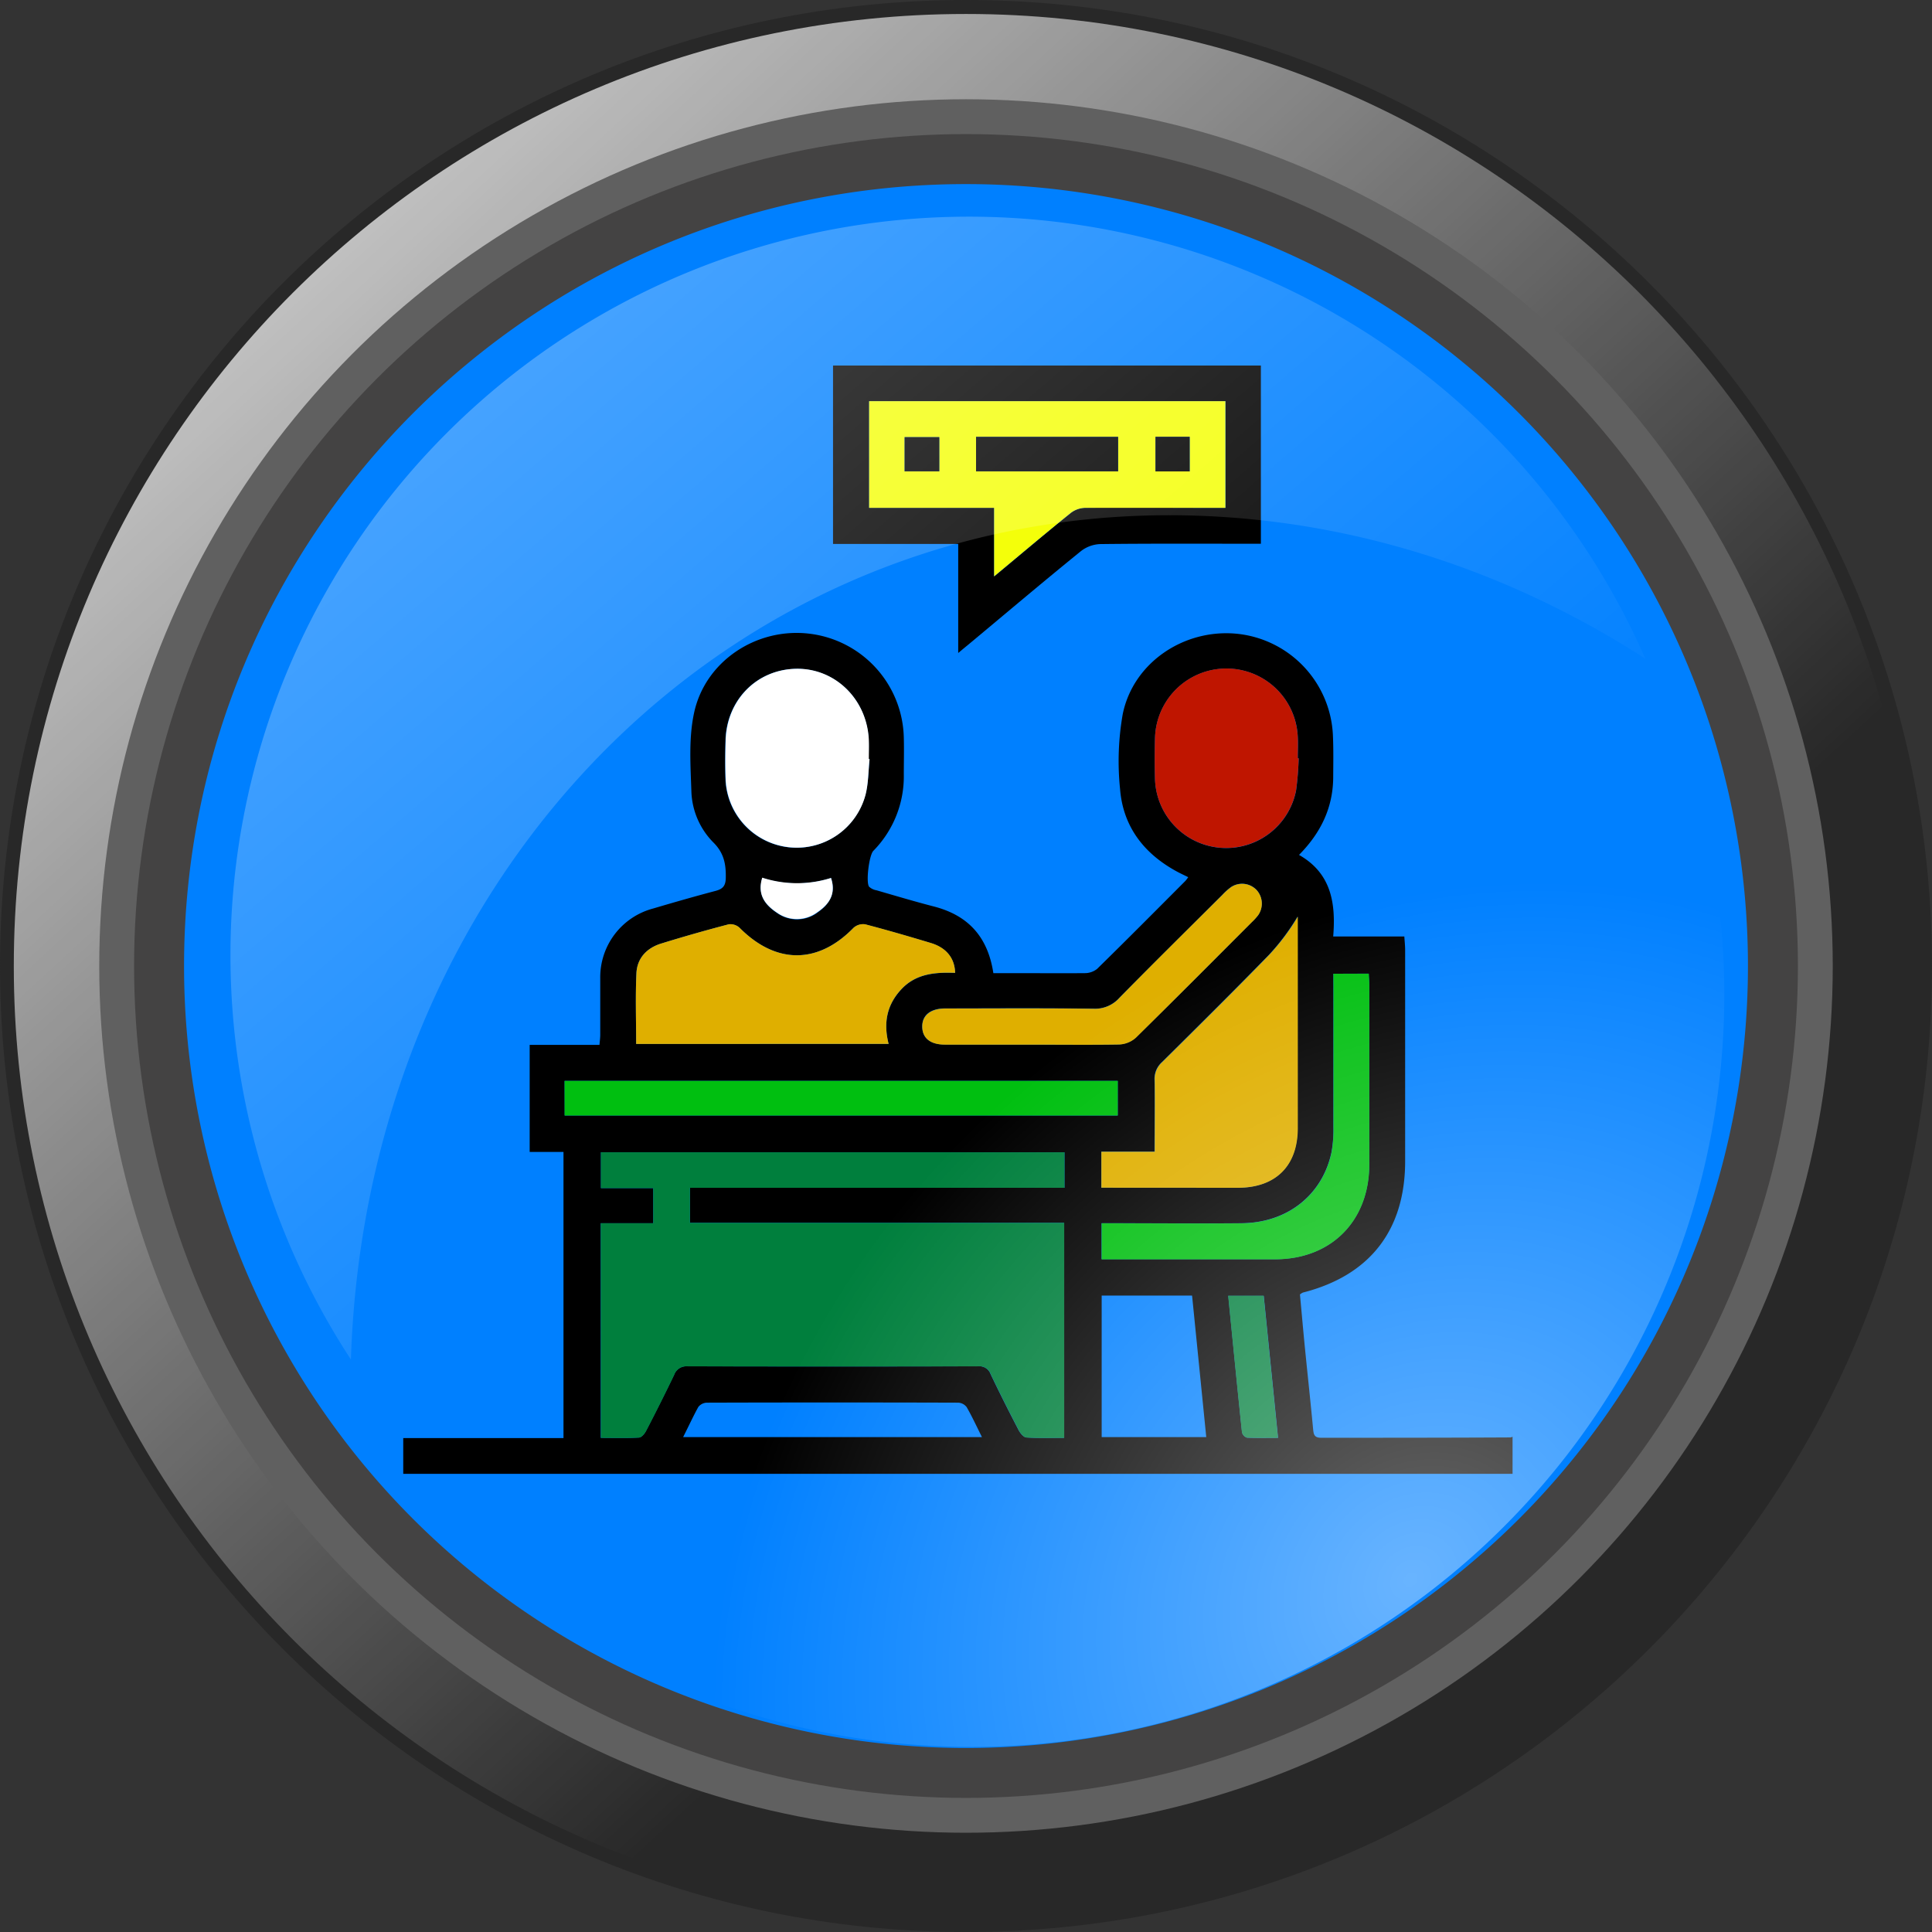 <svg id="Layer_1" data-name="Layer 1" xmlns="http://www.w3.org/2000/svg" xmlns:xlink="http://www.w3.org/1999/xlink" viewBox="0 0 452 452"><rect x="0" y="0" width="452" height="452" fill="#333333" stroke="none"/><defs><style>.cls-1{fill:#282828;}.cls-2{fill:url(#linear-gradient);}.cls-3{fill:#606060;}.cls-4{fill:#444343;}.cls-5{fill:#0080ff;}.cls-6{fill:#007f3d;}.cls-7{fill:#dfaf00;}.cls-8{fill:#bf1500;}.cls-9{fill:#fff;}.cls-10{fill:#00bf10;}.cls-11{fill:#f4ff0a;}.cls-12{fill:url(#radial-gradient);}.cls-13{opacity:0.32;isolation:isolate;fill:url(#linear-gradient-2);}</style><linearGradient id="linear-gradient" x1="539.45" y1="-200.28" x2="651.03" y2="-79.16" gradientTransform="translate(-1412.61 701.89) scale(2.79)" gradientUnits="userSpaceOnUse"><stop offset="0" stop-color="#fff"/><stop offset="1" stop-color="#fff" stop-opacity="0"/></linearGradient><radialGradient id="radial-gradient" cx="895.28" cy="227.14" r="21.12" gradientTransform="translate(3509.3 6329.83) rotate(-135) scale(6.99 8.43)" gradientUnits="userSpaceOnUse"><stop offset="0" stop-color="#fff" stop-opacity="0.41"/><stop offset="1" stop-color="#fff" stop-opacity="0"/></radialGradient><linearGradient id="linear-gradient-2" x1="612.86" y1="281.49" x2="677.56" y2="356.55" gradientTransform="translate(-1588.75 -580.36) scale(2.91)" xlink:href="#linear-gradient"/></defs><title>Counselling(Button Only)</title><path class="cls-1" d="M560.17,407.19c0,124.81-101.2,226-226,226s-226-101.19-226-226,101.19-226,226-226S560.17,282.38,560.17,407.19Z" transform="translate(-108.17 -181.19)"/><path class="cls-2" d="M556.93,407.23c0,123-99.75,222.76-222.76,222.76S111.4,530.24,111.4,407.23s99.75-222.77,222.77-222.77S556.93,284.18,556.93,407.23Z" transform="translate(-108.17 -181.19)"/><circle class="cls-3" cx="226" cy="226" r="202.78"/><circle class="cls-4" cx="226" cy="226" r="194.63"/><path class="cls-5" d="M517.11,407.2a182.94,182.94,0,0,1-365.88,0c0-101,81.91-182.94,182.94-182.94A182.94,182.94,0,0,1,517.11,407.2Z" transform="translate(-108.17 -181.19)"/><path d="M202.51,526v-8.37H240V450.69h-7.91V425.64h16.33c.08-.94.18-1.66.18-2.39,0-4.39,0-8.78,0-13.17a16.64,16.64,0,0,1,12.34-16.33c4.85-1.43,9.71-2.83,14.6-4.12,1.72-.45,2.4-1.16,2.43-3.07.06-3.15-.41-5.74-2.81-8.18a17.78,17.78,0,0,1-5.23-11.82c-.2-6.11-.66-12.43.57-18.34C273,335.93,285.1,328,297.41,329.43a25.07,25.07,0,0,1,22.21,24.33c.08,2.87,0,5.75,0,8.62a24.82,24.82,0,0,1-7.12,17.86c-1,1-1.79,7.37-1,8.4a3.43,3.43,0,0,0,1.74.84c4.46,1.29,8.9,2.62,13.39,3.78,8,2.06,12.64,7.05,13.94,15.6h4.91c5.49,0,11,.05,16.47,0a4.58,4.58,0,0,0,2.9-1c6.94-6.8,13.78-13.69,20.64-20.57a8.63,8.63,0,0,0,.67-.88c-.83-.41-1.58-.76-2.31-1.14-7.86-4.15-12.91-10.52-13.63-19.42a63.56,63.56,0,0,1,.62-17.6c2.47-12.07,14.36-20,26.71-18.79A25,25,0,0,1,420,353c.16,3.29.1,6.59.08,9.88,0,7.12-2.82,13.09-8,18.32,7.51,4.26,8.64,11.21,8,19.08h16.64c.08,1.23.19,2.2.19,3.17q0,24.7,0,49.41c0,16.15-8.28,26.76-23.92,30.73a3.41,3.41,0,0,0-.69.44c.39,4.2.77,8.54,1.2,12.88.62,6.22,1.3,12.43,1.88,18.65.12,1.25.3,2,1.84,2,14.78,0,29.56,0,44.34-.08a1.51,1.51,0,0,0,.48-.16V526Zm46.21-58.63v50.21c3.06,0,6,.09,8.91-.07.6,0,1.34-.9,1.67-1.55q3.38-6.51,6.57-13.12a3,3,0,0,1,3-2q34.07.09,68.14,0a2.76,2.76,0,0,1,2.9,1.81c2.1,4.41,4.3,8.77,6.56,13.11.38.73,1.17,1.69,1.82,1.73,2.92.19,5.85.09,8.82.09V467.28H269.59v-8.2h87.62v-8.31H248.76v8.38H261v8.22ZM257,425.43h59.06c-1.24-4.91-.41-9.17,3-12.81s8-4,12.56-3.81c-.1-3.47-2.08-5.9-5.72-7-5.08-1.53-10.18-3-15.32-4.36a3.35,3.35,0,0,0-2.74.83c-8.33,8.53-18.13,8.53-26.63,0a3.18,3.18,0,0,0-2.53-.84q-8,2.08-15.8,4.5c-3.36,1-5.64,3.39-5.82,6.92C256.83,414.29,257,419.76,257,425.43Zm108.81,33.63h31.93c8.86,0,14-5.13,14-13.94q0-23.67,0-47.33v-2.16a52,52,0,0,1-6.75,9c-8.25,8.45-16.64,16.76-25,25.06a5.22,5.22,0,0,0-1.72,4.19c.11,5.47,0,10.93,0,16.74H365.84ZM412,358.6l-.21,0c0-1.68.09-3.38,0-5.06a16.71,16.71,0,0,0-33.4.51q-.11,4.68,0,9.36a16.66,16.66,0,0,0,33,2.74A69.7,69.7,0,0,0,412,358.6Zm-100.36.2-.26,0c0-1.52.06-3,0-4.55-.41-9.48-7.85-16.74-17-16.58-9.27.17-16.32,7.38-16.5,16.94-.06,3-.08,5.91,0,8.86a16.65,16.65,0,0,0,32.75,3.61C311.35,364.39,311.32,361.56,311.61,358.8Zm-71.35,83.37H369.67v-8.1H240.26ZM420.12,409v3c0,10.89,0,21.79,0,32.68a30.49,30.49,0,0,1-.44,6.05c-2.11,10-10.31,16.53-21,16.63-10,.1-19.93,0-29.9,0h-2.9v8.43h2.36c12.75,0,25.51,0,38.26,0,13.15,0,22-9,22-22.19q0-21,0-42.06c0-.82-.07-1.64-.12-2.57Zm-70.4,16.61c6.76,0,13.51.08,20.25-.08a6.24,6.24,0,0,0,3.92-1.59C383,415,392,406,401,396.94a13.49,13.49,0,0,0,1.53-1.68,4.73,4.73,0,0,0-.36-5.84,4.67,4.67,0,0,0-6-.7,14.42,14.42,0,0,0-2.06,1.85c-8,8-16.05,15.94-24,24a7.65,7.65,0,0,1-6.13,2.6c-11.56-.15-23.12-.08-34.68-.06-3.49,0-5.42,1.6-5.37,4.31s1.93,4.13,5.28,4.14C336.05,425.6,342.89,425.59,349.72,425.59Zm37.34,58.69H365.91v33.11h24.47C389.26,506.2,388.16,495.25,387.06,484.28Zm-119,33.1H337.9c-1.27-2.54-2.32-4.83-3.57-7a2.63,2.63,0,0,0-2-1.05q-29.39-.09-58.78,0a2.66,2.66,0,0,0-2,1C270.35,512.51,269.31,514.81,268,517.38Zm139.12.2c-1.15-11.46-2.26-22.41-3.35-33.25h-8.3c1.08,10.81,2.11,21.38,3.22,31.94a1.77,1.77,0,0,0,1.15,1.25C402.2,517.64,404.54,517.58,407.15,517.58Zm-104.56-131a26.39,26.39,0,0,1-16.09,0c-1.21,3.88.58,6.29,3.46,8.2a8,8,0,0,0,9.46-.13C302.23,392.7,303.81,390.27,302.59,386.59Z" transform="translate(-108.17 -181.19)"/><path d="M403.16,308.4h-2.92c-11.56,0-23.13-.06-34.69.08a7.82,7.82,0,0,0-4.49,1.65c-8.64,7-17.15,14.21-25.71,21.34-.88.74-1.78,1.46-3,2.49V308.45H303.06V266.71h100.1ZM311.51,300h29.24v16.06c6.29-5.23,12-10.07,17.86-14.79A5.79,5.79,0,0,1,362,300c10.05-.09,20.1,0,30.15,0h2.74V275.05H311.51Z" transform="translate(-108.17 -181.19)"/><path class="cls-6" d="M248.72,467.37H261v-8.22H248.76v-8.38H357.21v8.31H269.59v8.2h87.56v50.31c-3,0-5.9.1-8.82-.09-.65,0-1.44-1-1.82-1.73-2.26-4.34-4.46-8.7-6.56-13.11a2.76,2.76,0,0,0-2.9-1.81q-34.07.06-68.14,0a3,3,0,0,0-3,2q-3.18,6.62-6.57,13.12c-.33.65-1.07,1.52-1.67,1.55-2.92.16-5.85.07-8.91.07Z" transform="translate(-108.17 -181.19)"/><path class="cls-7" d="M257,425.43c0-5.67-.2-11.14.07-16.59.18-3.53,2.46-5.89,5.82-6.92q7.84-2.42,15.8-4.5a3.18,3.18,0,0,1,2.53.84c8.5,8.56,18.3,8.56,26.63,0a3.35,3.35,0,0,1,2.74-.83c5.14,1.34,10.24,2.83,15.32,4.36,3.64,1.09,5.62,3.52,5.72,7-4.6-.17-9.11.13-12.56,3.81s-4.25,7.9-3,12.81Z" transform="translate(-108.17 -181.19)"/><path class="cls-7" d="M365.84,459.06v-8.42h12.49c0-5.81.07-11.27,0-16.74a5.22,5.22,0,0,1,1.72-4.19c8.4-8.3,16.79-16.61,25-25.06a52,52,0,0,0,6.75-9v2.16q0,23.67,0,47.33c0,8.81-5.16,13.93-14,13.94Z" transform="translate(-108.17 -181.19)"/><path class="cls-8" d="M412,358.6a69.7,69.7,0,0,1-.62,7.53,16.66,16.66,0,0,1-33-2.74q-.12-4.68,0-9.36a16.71,16.71,0,0,1,33.4-.51c.1,1.68,0,3.38,0,5.06Z" transform="translate(-108.17 -181.19)"/><path class="cls-9" d="M311.61,358.8c-.29,2.76-.26,5.59-.92,8.26a16.65,16.65,0,0,1-32.75-3.61c-.12-2.95-.1-5.91,0-8.86.18-9.56,7.23-16.77,16.5-16.94,9.1-.16,16.54,7.1,17,16.58.06,1.51,0,3,0,4.55Z" transform="translate(-108.17 -181.19)"/><path class="cls-10" d="M240.26,442.17v-8.1H369.67v8.1Z" transform="translate(-108.17 -181.19)"/><path class="cls-10" d="M420.12,409h8.29c0,.93.12,1.75.12,2.57q0,21,0,42.06c0,13.21-8.9,22.15-22,22.19-12.75,0-25.51,0-38.26,0h-2.36v-8.43h2.9c10,0,19.93.07,29.9,0,10.69-.1,18.89-6.61,21-16.63a30.49,30.49,0,0,0,.44-6.05c0-10.89,0-21.79,0-32.68Z" transform="translate(-108.17 -181.19)"/><path class="cls-7" d="M349.72,425.59c-6.83,0-13.67,0-20.5,0-3.35,0-5.23-1.51-5.28-4.14s1.88-4.3,5.37-4.31c11.56,0,23.12-.09,34.68.06a7.65,7.65,0,0,0,6.13-2.6c7.91-8.08,15.95-16,24-24a14.42,14.42,0,0,1,2.06-1.85,4.67,4.67,0,0,1,6,.7,4.73,4.73,0,0,1,.36,5.84,13.49,13.49,0,0,1-1.53,1.68c-9,9-18,18.06-27.08,27a6.24,6.24,0,0,1-3.92,1.59C363.23,425.67,356.48,425.59,349.72,425.59Z" transform="translate(-108.17 -181.19)"/><path class="cls-6" d="M407.15,517.58c-2.61,0-4.95.06-7.28-.06a1.77,1.77,0,0,1-1.15-1.25c-1.11-10.56-2.14-21.13-3.22-31.94h8.3C404.89,495.17,406,506.12,407.15,517.58Z" transform="translate(-108.17 -181.19)"/><path class="cls-9" d="M302.59,386.59c1.22,3.68-.36,6.11-3.17,8a8,8,0,0,1-9.46.13c-2.88-1.91-4.67-4.32-3.46-8.2A26.39,26.39,0,0,0,302.59,386.59Z" transform="translate(-108.17 -181.19)"/><path class="cls-11" d="M311.51,300V275.05h83.34V300h-2.74c-10.05,0-20.1,0-30.15,0a5.79,5.79,0,0,0-3.35,1.24c-5.84,4.72-11.57,9.56-17.86,14.79V300Zm58.25-16.61H336.52v8.07h33.24Zm-41.84,8.07v-8h-8.11v8Zm58.58-8.08h-8v8.1h8Z" transform="translate(-108.17 -181.19)"/><path d="M369.76,283.39v8.07H336.52v-8.07Z" transform="translate(-108.17 -181.19)"/><path d="M327.92,291.46h-8.11v-8h8.11Z" transform="translate(-108.17 -181.19)"/><path d="M386.5,283.38v8.1h-8v-8.1Z" transform="translate(-108.17 -181.19)"/><path class="cls-12" d="M511.58,413.89a176,176,0,0,1-176,176c-97.22,0-176-78.79-176-176a176,176,0,0,1,176-176C432.75,237.88,511.58,316.71,511.58,413.89Z" transform="translate(-108.17 -181.19)"/><path class="cls-13" d="M331.09,231.92A172.8,172.8,0,0,0,190.27,499.26c3.74-116.11,92.5-203.59,202.78-197.2,36.16,2.1,70.25,14,100.06,33.24a172.77,172.77,0,0,0-162-103.38Z" transform="translate(-108.17 -181.19)"/></svg>